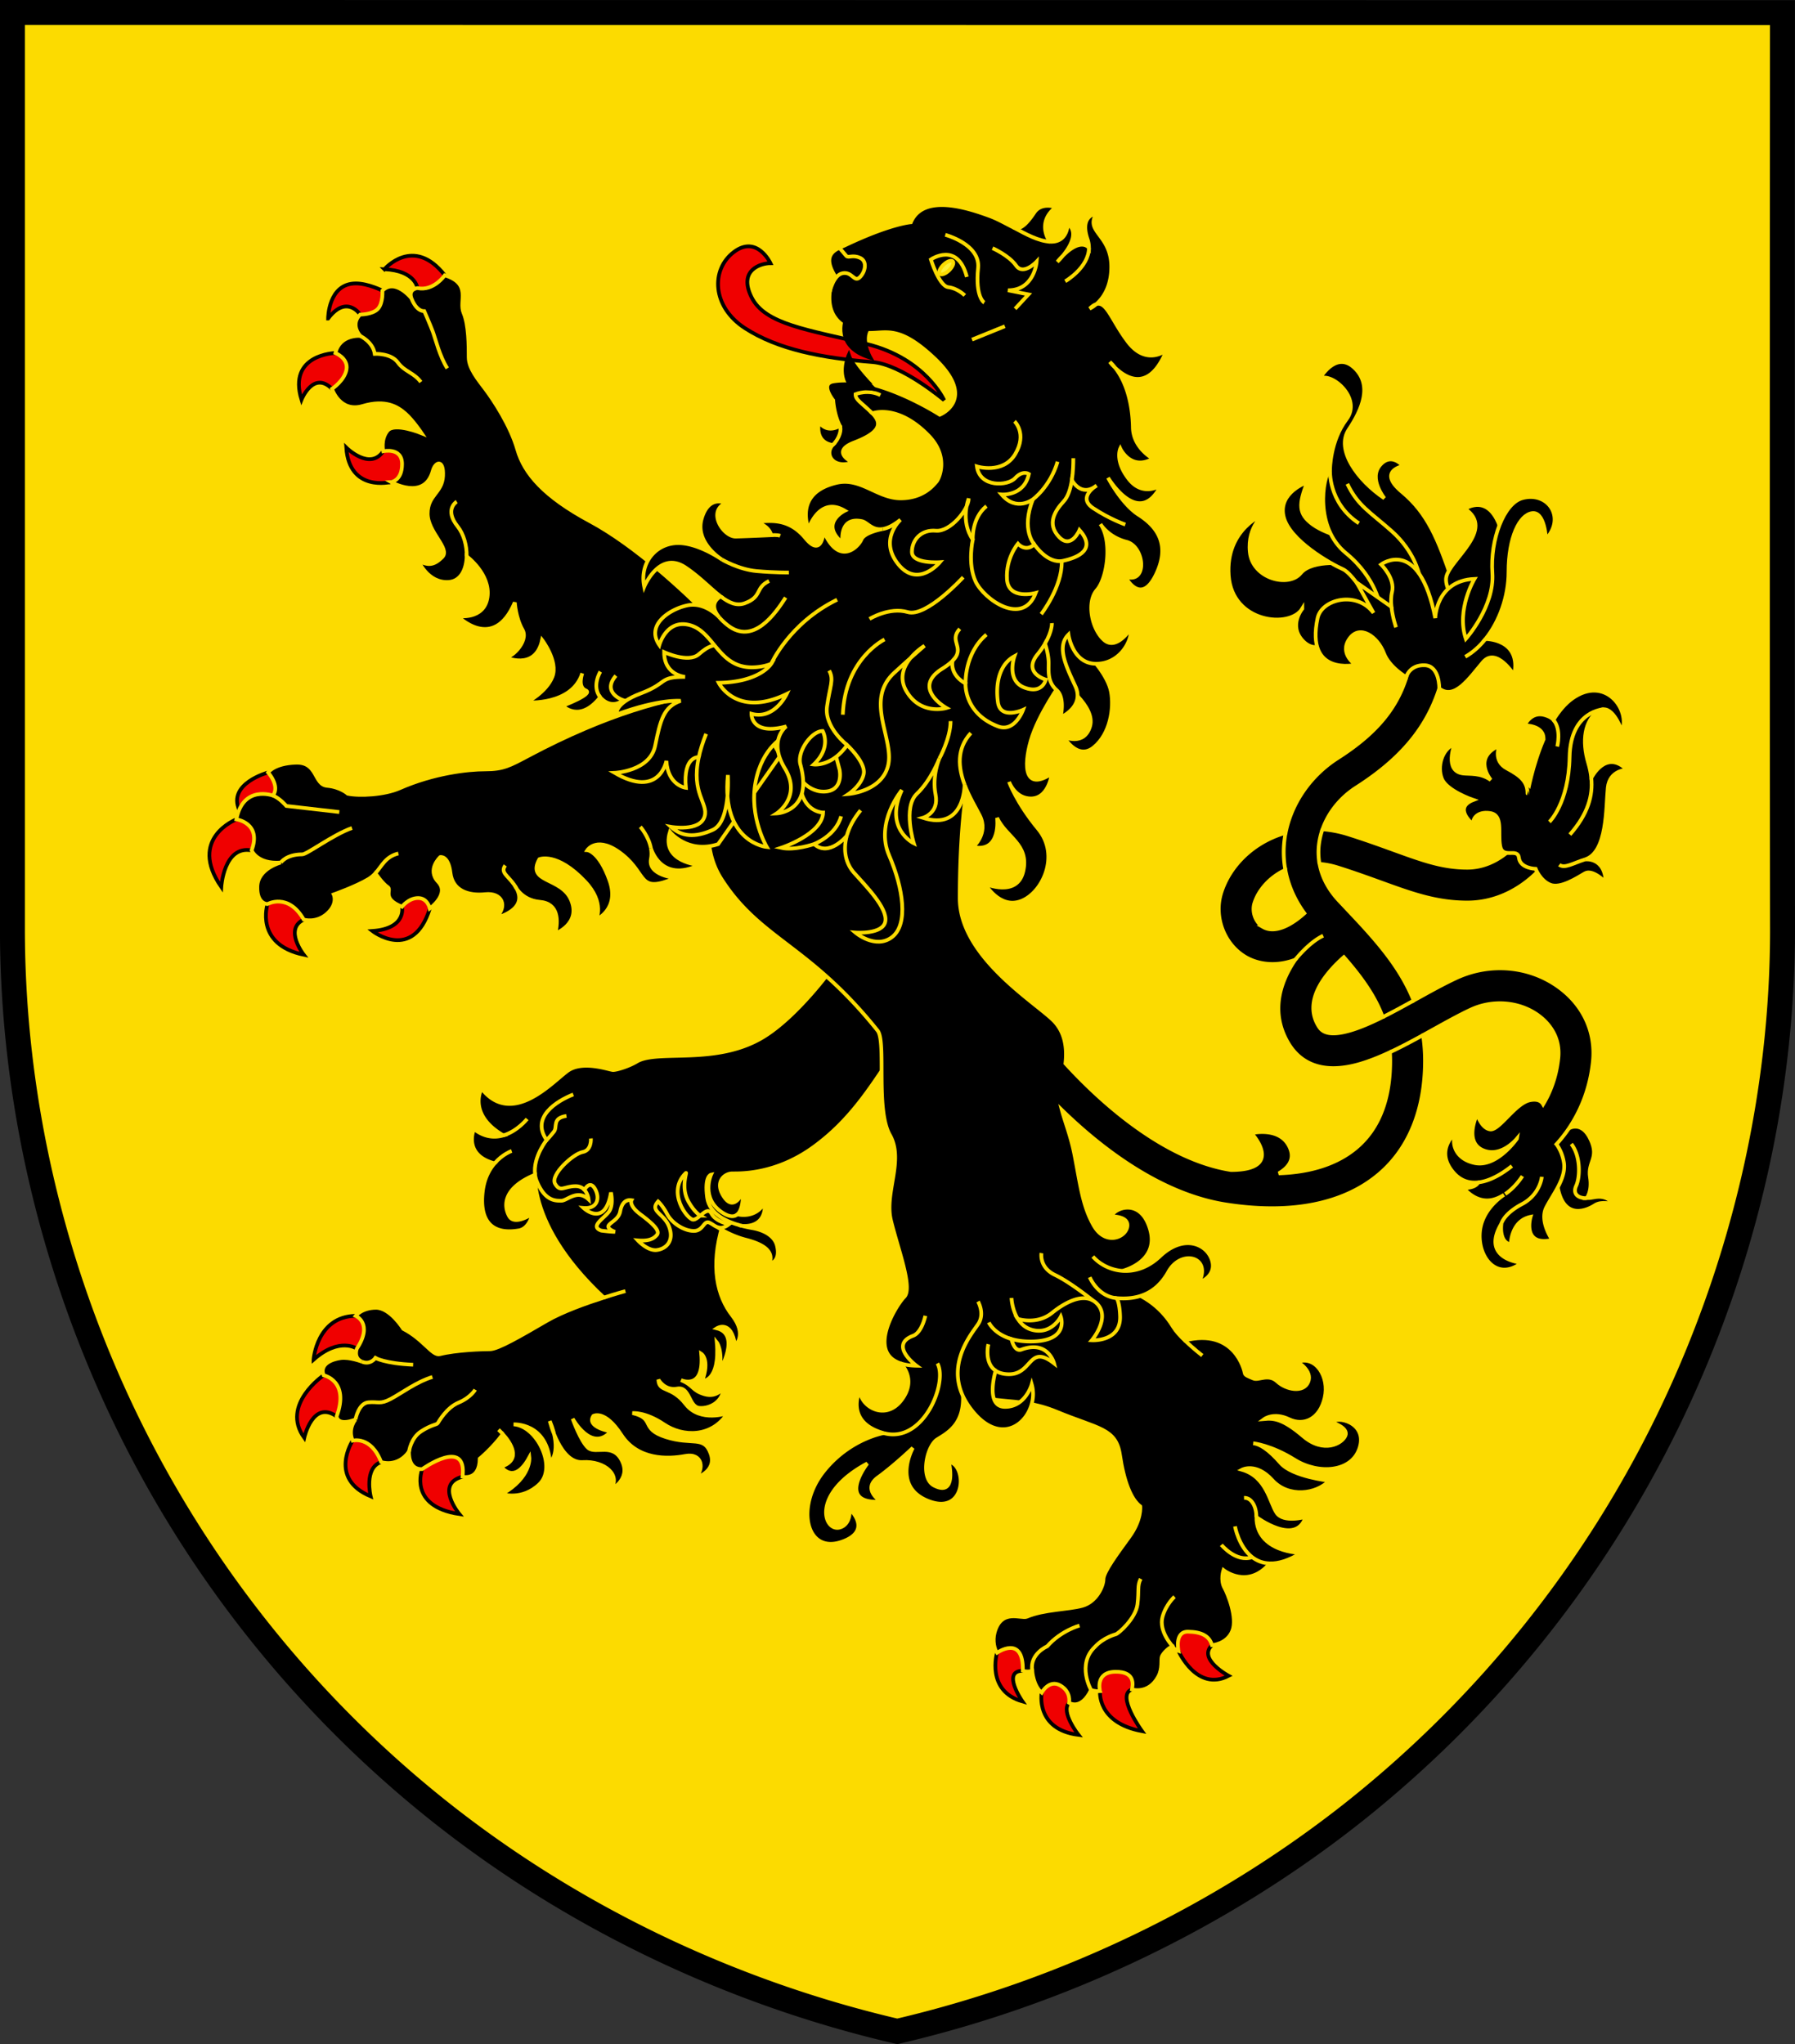 <?xml version="1.0" encoding="UTF-8"?>
<svg width="720" height="820" xmlns="http://www.w3.org/2000/svg">
 <rect width="100%" height="100%" fill="#333333" stroke="none"/>
 <path d="M715 372.23c.095 67.607-15.822 135.21-45.264 196.28a454.71 454.71 0 0 1-126.27 158.03c-53.407 42.409-116.83 72.752-183.56 88.328-66.674-15.506-130.02-45.744-183.39-88.072a453.34 453.34 0 0 1-126.23-157.82C20.829 507.913 4.98 440.176 4.98 372.496V4.996l709.99.068s-.184 245.07.025 367.17z" fill="#fcdb00" stroke="#000" stroke-width="10"/>
 <g transform="translate(67.989 14.266) scale(.996)"  stroke-width="1.5">
  <g fill="#f00000" stroke="#000">
   <path d="M58.019 533.27s1.298-17.412 16.933-17.624l6.308 1.145.211 7.605-3.803 5.494-2.217-1.036c-.001 0-6.868-4.881-17.432 4.416zM67.305 556.14c-9.634-6.836-13.045 8.615-13.045 8.615-9.635-13.34 7.827-25.179 7.827-25.179l2.933-.665 5.504 2.93 1.162 4.747-1.414 7.777-1.061 2.02zM73.772 565.9s-9.995 15.259 7.229 22.427c0 0-2.792-11.48 4.229-13.805s1.147-2.623 1.147-2.623l-3.982-5.575-5.575-1.792-1.991-.199-1.057 1.567M104.12 572.3l-2.33 5.058s-5.914 14.954 14.934 18.12c0 0-10.061-12.188 1.289-15.056 1.015-1.016 2.057-2.447 2.057-2.447l-.776-4.719-5.496-2.688-7.108 1.493zM333.26 651.34s-4.567 15.394 10.248 19.601c0 0-8.624-12.35.156-12.35l1.673-2.831.183-5.122-1.098-4.023-7.499-.549-2.927 1.098zM356.75 660.54l-5.352.577-.151 6.291s-2.69 14.786 14.847 17.009c0 0-7.323-9.205-3.823-12.951s.077-8.908.077-8.908zM382.46 655.3l-8.075.323-2.1 4.522 2.458 6.65s-1.327 12.729 16.923 16.121c0 0-10.685-14.71-4.063-16.81s3.739-7.738 3.739-7.738zM410.54 638.83l-5.794 3.22-.537 4.077 2.153 4.526s7.396 16.611 20.165 9.959c0 0-12.594-6.752-6.692-12.332s-.711-8.055-.711-8.055zM63.868 113.97s0-14.14 11.201-14.14c4.958 0 10.676 2.91 10.676 2.91l4.014 6.639-5.693 4.591-7.266-1.598c0 .001-5.403-8.318-12.932 1.598zM86.547 94.114s11.682-13.755 24.312 2.43c1.663 5.218-.935 7.96-.935 7.96l-8.947.289-1.127-3.088c0-.001-.749-7.014-13.303-7.591zM66.824 127.85s-19.322.433-13.667 18.811c0 0 4.752-11.902 12.292-4.362l7.5.592 1.571-7.226v-8.64zM71.189 165.94s9.496 9.463 14.9 1.471 9.61-1.471 9.61-1.471l2.055 11.342-8.569 2.514c0-.001-16.778 4.26-17.996-13.856zM39.692 296.79s-16.486 4.468-11.569 15.145 0 0 0 0l10.396-2.388 7.024-3.652-.562-7.165z"/>
   <path d="M26.941 315.67s-19.675 7.597-6.087 27.243c0 0 1.023-16.868 12.217-14.737 2.845.33 8.738-8.838 8.738-8.838l-9.168-5.566zM41.784 344.72l-2.301 5.064s-5.363 16.258 14.593 20.431c0 0-8.123-10.367-.004-14.161s-.527-8.223-.527-8.223l-10.319-3.263zM93.896 344.71l-.275 6.161s2.1 8.773-11.921 9.769c0 0 16.332 12.692 23.135-9.045-.498-7.799-2.974-8.958-2.974-8.958l-6.223.996zM242.03 91.68s-5.422-11.591-14.769-4.487-8.787 22.06 4.487 30.66 31.043 12.031 51.411 13.647c11.777.935 28.79 15.33 28.79 15.33s-7.479-16.825-31.221-22.621-40.941-7.852-46.363-18.882 3.926-13.647 7.665-13.647z"/>
  </g>
  <g stroke="#fcdb00">
   <path d="m321.18 486.42 26.929-9.087 8.645 10.639s13.631 13.632 26.153 16.624 18.618 11.081 21.389 15.625c.987 1.62 2.749 3.535 4.607 5.329 20.187-5.11 24.037 12.29 24.123 13.142s1.533 1.363 3.577 2.215 5.962-2.13 9.54 1.192 10.562 4.685 12.436.171-4.259-8.092-4.259-8.092c7.325-2.64 12.861 5.962 10.902 14.479s-8.348 11.499-14.395 8.603-9.881-.081-9.881-.081c3.833-.341 7.495 0 15.672 6.984s15.588 2.981 16.95-.256-5.28-5.28-5.28-5.28c1.533-2.896 14.054-.171 11.072 9.965s-16.694 10.988-26.234 5.026-16.694-6.645-16.694-6.645c2.726.255 6.303 2.556 11.073 8.007s19.505 7.069 19.505 7.069c-5.025 5.366-16.354 6.984-22.912-.255s-12.18-4.174-12.18-4.174c9.966 2.896 11.158 13.202 13.969 17.376s11.669 1.618 11.669 1.618c-3.833 12.01-19.829.092-19.829.092 0 14.279 17.998 14.449 17.998 14.449-5.074 3.133-9.218 4.285-12.591 4.195-8.907 10.526-18.671 2.689-18.671 2.689s-1.35 4.049.427 7.195c1.233 2.184 5.282 11.941 3.139 17.3s-8.191 5.742-8.191 5.742c-.995-3.598-4.057-5.359-9.646-5.436s-3.827 7.809-3.827 7.809c-1.761-.535-2.297-1.839-2.297-1.839-1.531.229-3.98 2.832-4.439 4.058s.383 4.746-1.455 8.114c-3.949 7.237-10.563 5.129-10.563 5.129.307-1.684 1.531-7.272-6.736-7.119s-6.124 7.808-6.124 7.808c-1.913.152-3.6-.46-3.6-.46-4.134 8.421-8.88 5.129-8.88 5.129s.995-4.363-3.521-6.967-7.502 2.909-7.502 2.909c-3.445-2.833-3.801-8.82-3.801-8.82-1.892.63-3.783 0-3.783 0 .315-14.818-10.404-7.251-10.404-7.251-.946-1.261-1.892-4.729-.945-8.197 2.656-9.738 10.719-5.359 12.926-6.305 6.888-2.95 16.709-2.838 22.384-4.414s8.513-7.882 8.513-10.719 5.359-10.089 10.404-17.024 4.413-12.296 4.413-12.296c-3.783-2.837-6.62-10.089-8.197-20.808s-8.827-10.404-25.536-17.34-27.744-1.576-40.985-10.404-3.783-45.083-3.783-45.083z"/>
   <g fill="none">
    <path d="M415.93 531.63s-3.672-2.845-7.028-6.085M437.72 596.7c0-4.14-1.858-7.858-4.985-7.773M404.06 648.81s-5.817-6.046-4.134-12.018c1.401-4.969 4.823-8.037 4.823-8.037M366.48 640.39s-7.426 1.989-13.014 8.344c0 0-7.142 3.028-6.021 9.858M371.15 666.34s-5.894-10.259 1.531-17.378c3.521-3.827 8.344-5.052 8.344-5.052 1.149-.229 8.116-6.432 8.805-12.096s-.152-7.503 1.302-10.258M429.1 600.42s1.434 8.15 6.927 12.407c1.865 1.445 4.197 2.442 7.1 2.52M423.61 607.86s5.91 7.238 12.419 4.971"/>
   </g>
   <path d="M147.72 452.59s-7.204 23.555 27.187 55.702c-7.017 2.257-16.713 5.714-22.95 9.34-10.716 6.23-19.687 11.463-22.927 11.463s-13.609.352-20.186 1.994c-2.99.747-6.479-5.981-14.703-10.218 0 0-5.234-8.473-10.965-8.473s-8.224 3.239-8.224 3.239 7.227 2.99.499 13.208c0 0-1.495 3.738 1.994 5.233 0 0-4.92-1.877-8.437-1.423s-8.735 2.382-6.92 6.92c0 0 10.55 2.156 5.218 16.563 0 0 .114 4.083 7.601 1.247 0 0-3.177 3.631-1.135 8.509 0 0 7.374-2.041 11.458 8.622 0 0 6.466 2.381 11.231-4.198 0 0-.567 7.375 5.332 7.034 0 0 18.15-13.044 16.222 3.064 0 0 6.807 1.814 6.92-7.261 0 0 4.787-3.86 9.324-9.872 2.964 3.313 7.83 10.286-.656 13.075 0 0 5.143 7.676 11.315-3.719 0 0 .95 7.912-10.999 14.796 0 0 8.071 2.77 15.113-4.035s-.95-23.422-10.445-24.055c0 0 13.451-.791 14.638 15.509 0 0 5.143-4.352-.079-16.854 0 0 4.099 17.095 13.203 16.526s15.743 5.501 11.191 11.191c0 0 8.346-3.983 4.742-11.57s-10.623-2.656-13.657-5.312-6.259-11.76-6.259-11.76 7.587 13.846 15.364 5.121c0 0-10.053-1.706-7.018-6.259 0 0 4.553-2.655 11.191 7.587s18.778 9.862 25.796 8.535 7.777 5.501 3.983 8.915c0 0 8.915-2.466 6.259-9.863s-7.398-3.225-18.02-6.639-3.983-7.398-13.467-9.674c0 0 5.121-.568 12.708 4.553s19.348 5.311 25.607-4.553c0 0-11.001 3.983-16.881-3.604s-10.812-4.553-11.001-9.863c0 0 2.465 4.552 7.587 3.604s4.552 7.398 8.915 7.777 9.673-2.655 9.673-8.156c0 0-2.466 4.173-7.587 2.655s-4.363-3.604-9.484-5.69c0 0 9.483 4.361 8.156-10.623 0 0 3.604 2.275.379 11.001 0 0 7.208.381 5.88-15.553 0 0 2.465 3.035 1.138 11.57 0 0 8.726-14.795-1.138-17.261 0 0 5.88-3.794 7.397 7.018 0 0 4.932-4.363-1.138-12.14s-8.915-19.725-3.983-36.228l-6.07-3.225-6.069 2.655-7.777-5.501-6.829-15.933-25.796-16.313-11.191 5.121z"/>
   <g fill="none">
    <path d="M132.5 561.49s.776.697 1.764 1.801M96.46 570.32s.681-5.445 4.878-8.168 6.239-2.608 6.693-3.289 3.517-6.24 8.395-8.282 6.693-5.218 6.693-5.218M74.906 557.39s1.134-6.58 5.218-6.92 4.651.907 8.962-1.361 10.21-6.807 16.79-8.849M183.6 505.67s-3.658 1.001-8.699 2.622M77.444 534.08c3.489 1.495 5.482-1.495 5.482-1.495s3.738 2.243 15.201 2.741"/>
   </g>
   <path d="M239.72 470.05c-3.864 6.737-10.989 4.696-10.989 4.696 2.627-2.338 2.139-9.017 2.139-9.017s-3.298 8.108-7.435 2.146-.122-9.612 3.285-9.612 17.522.365 32.61-10.586 23.363-24.339 34.679-41.737l-2.799-12.044-19.469-18.253-4.792-.101s-13.947 19.408-27.848 27.848c-19.018 11.546-42.601 4.847-50.94 9.849-3.396 2.037-8.151 3.396-9.509 3.396s-12.226-4.075-18.338.34-22.414 22.754-34.64 7.132c0 0-5.825 10.361 8.778 18.852-3.462 1.021-7.575.806-11.835-2.551 0 0-4.585 10.412 8.32 13.808-2.182 2.522-4.187 6.185-4.785 11.373-1.486 12.885 4.615 17.375 14.62 15.61 4.212-.743 5.452-6.69 5.452-6.69s-7.186 4.956-9.416.991-2.716-11.253 10.417-16.704c.125.919.361 1.838.738 2.741 3.335 8.003 7.603 7.736 9.871 7.736s6.403-4.801 10.938-.533c0 0-.225-2.25-1.662-3.828 0 0 2.139-4.201 4.272-.378s.839 8.128-4.664 7.642c0 0 8.66 8.256 11.066-6.219 0 0 1.067 4.445-.533 7.291s-8.428 6.293-3.33 8.074c0 0 3.548.485 5.504.485 0 0-3.577-1.248-2.509-2.671s4.047-2.509 4.603-5.622c.463-2.592 1.778-4.892 4.535-4.446 0 0-1.209 2.104 3.607 5.697s8.027 6.575 6.651 8.257-3.516 2.599-7.721 2.217c0 0 3.976 4.358 7.645 3.899s7.033-3.517 5.045-9.174-8.18-6.346-4.51-10.397c0 0 1.781 1.579 3.692 5.173s6.792 6.699 10.691 6.699 3.964-4.456 6.334-3.31c1.125.544 2.077 1.381 3.185 1.792 0 0 5.034 3.415 11.393 5.046s11.685 4.35 9.511 9.729c0 0 4.758-.59 3.043-7.447-.87-3.479-4.62-6.033-9.946-6.957a52.398 52.398 0 0 1-4.311-.924c.001-.001 10.101 1.531 9.357-9.318z"/>
   <g fill="none">
    <path d="M230.37 479.36c-5.678-1.484-12.913-4.597-13.842-11.355-1.196-8.695 1.576-9.239 1.576-9.239s-4.378 9.696 4.783 15.436c2.819 1.767 4.657 1.601 5.851.538M213.74 475.28c-.992.831-1.975 1.625-2.823 1.625-2.293 0-10.899-11.094-2.981-18.807.736-.717-2.288 5.651 1.084 11.595 2.44 4.297 4.72 5.587 4.72 5.587z"/>
    <path d="M220.68 479.92c1.226.454 2.641.386 4.689-1.181 0 0-5.351-.918-7.109-4.281-1.109-2.12-2.825-.596-4.517.821M167.11 464.91c-.775-.852-1.904-1.508-3.541-1.508-4.668 0-6.136 2.668-8.27-.934s7.336-12.139 11.071-12.806 3.334-5.469 3.334-5.469M144.02 436.33s-3.915 4.959-9.56 6.626M137.8 449.23s-3.625 1.238-6.861 4.981M152.23 444.33s-5.984 7.243-5.006 14.466"/>
    <path d="M162.61 426.47c-6.686 2.654-17.206 9.143-10.717 18.385 0 0 1.475-1.572 2.95-3.44s-.885-5.408 5.014-6.293"/>
   </g>
   <path d="M572.39 444.7c-3.602-7.879-8.823-4.551-8.823-4.551l-8.2 2.354 1.956 15.346 1.755 6.069c2.558 13.69 12.236 8.975 14.944 7.169s7.221-.451 7.221-.451-1.805-3.911-7.672-2.708c-1.053.216-2.009.32-2.859.325 0 0 2.29-2.61 1.355-8.532-.969-6.138 3.744-7.536.323-15.021z"/>
   <path d="M559.22 383.09c-11.801-8.436-27.521-9.773-41.027-3.491-4.975 2.313-10.263 5.246-15.86 8.351l-1.278.709c-4.912-12.276-13.227-22.133-22.128-31.776l-.005-.005-.058-.063-7.213-7.676-.519-.546c-4.302-4.541-6.985-9.621-7.974-14.976 2.295.18 4.76.631 7.395 1.467 6.71 2.127 12.468 4.214 17.547 6.056 12.371 4.484 22.143 8.026 34.556 8.026 19.224 0 30.469-14.764 30.938-15.393 2.302-3.083 1.669-7.427-1.398-9.75-3.067-2.322-7.449-1.715-9.792 1.337-.076.098-7.669 9.805-19.748 9.805-9.954 0-17.843-2.86-29.785-7.188-5.204-1.887-11.104-4.025-18.087-6.239a46.632 46.632 0 0 0-10.429-2.051c2.362-6.7 7.173-12.752 13.606-16.863 19.25-12.299 29.908-25.82 34.559-43.841a7 7 0 0 0-13.556-3.498c-3.748 14.525-12.283 25.154-28.539 35.541-10.925 6.98-18.582 18.07-20.929 30.083a40.254 40.254 0 0 0-7.636 3.026c-8.877 4.623-15.551 12.327-18.311 21.138-3.081 9.836 1.281 21.025 10.146 26.031 2.689 1.519 9.9 4.554 19.686.898-6.955 10.195-9.653 22.051-2.843 33.576 3.829 6.48 11.88 13.217 28.484 8.508 4.045-1.146 8.237-2.841 12.489-4.832.068 1.14.106 2.3.106 3.488 0 15.495-4.54 27.229-13.494 34.875-7.62 6.507-18.299 10.023-31.418 10.442 3.479-2.025 6.393-5.152 4.736-9.706-3.452-9.491-15.675-6.471-15.675-6.471s13.691 14.831-8.311 14.831c-28.383-4.499-54.686-29.805-66.645-42.917.674-6.036-.003-12.757-5.203-17.668-8.304-7.842-37.363-25.831-37.363-48.895 0-23.063 1.844-52.124 9.225-71.036S269.81 248.72 269.81 248.72l-38.266 28.689s-25.027 37.54-9.385 62.12 35.322 26.605 63.014 61.226c3.575 4.47-.894 31.731 4.916 42.01s-2.235 23.238.447 34.411 8.938 27.262 5.362 30.837c-3.182 3.182-15.215 22.295-1.437 26.774 0 0 6.877 6.287.272 14.873s-16.677 2.312-16.677-4.128c0 0-6.439 12.88 9.577 17.338 0 0-13.784 2.253-24.272 15.519-11.228 14.2-7.057 33.315 7.43 28.235 12.714-4.458 3.137-13.21 3.137-13.21s.661 5.944-3.797 7.431c-6.445 2.148-12.219-13.375 10.897-25.759 0 0-12.879 16.513 5.449 15.356 0 0-7.761-4.954-1.156-9.742s14.035-11.889 14.035-11.889-8.75 15.687 6.44 21.466 15.52-14.696 8.09-15.852c0 0 3.39 14.378-5.943 9.577-5.779-2.973-2.973-16.016 1.32-18.658s10.635-6.09 10.305-17.317c.93 1.99 2.204 4.025 3.896 6.09 13.539 16.512 27.243.991 23.776-10.897 0 0-2.477 9.081-10.732 9.081s-3.791-14.564-3.791-14.564c1.136.763 2.645 1.283 4.641 1.402 10.376.62 8.364-12.544 18.895-4.336 0 0-2.375-9.55-13.164-5.575-2.942 1.084-4.004-4.254-4.004-4.254l.012.003c2.37.691 5.304 1.104 8.914.971 14.442-.53 10.938-9.981 10.938-9.981s-3.717 7.434-11.575 5.31c-2.686-.726-4.503-2.457-5.732-4.421 0 0 7.625 2.565 13.765-2.409 4.593-3.722 11.54-7.789 16.479-4.989.706.4 1.371.94 1.981 1.642 4.981 5.719-2.443 14.388-2.443 14.388s11.731.732 11.401-9.683c-.181-5.701-1.388-7.302-1.388-7.302 7.666.667 15.666-1.25 20.833-10.583s17.583-6.084 12.333 4.333c0 0 7.166-2.416 5.25-8.916s-11.25-10.917-21-1.667c-4.875 4.625-10.25 6.208-15.094 5.854 0 0 14.917-3.544 11.167-16.671s-14.661-8.524-15.514-5.285c0 0 7.159-.17 6.308 4.263s-8.865 7.501-13.468-.512-5.456-16.706-7.843-28.811c-1.416-7.182-3.754-12.891-5.043-17.797 15.119 14.747 39.184 33.796 65.899 38.031 26.249 4.16 47.671-.084 61.95-12.279 12.039-10.28 18.402-26.021 18.402-45.521 0-3.65-.275-7.1-.777-10.383 1.432-.787 2.86-1.579 4.282-2.367 5.375-2.98 10.451-5.796 14.975-7.9 8.804-4.095 19.396-3.236 26.982 2.188 3.497 2.499 9.216 8.083 8.228 17.398-.836 7.88-3.397 14.042-6.108 18.563-.643-1.149-2.088-2.297-5.353-1.627-5.867 1.203-12.337 12.187-15.947 11.734s-5.266-6.169-5.266-6.169-5.416 10.981 2.106 14.442c7 3.221 13.085-3.588 13.896-4.549l-.005.027c-.949 1.33-8.604 11.616-17.051 9.787-9.026-1.955-9.479-9.929-7.071-12.637 0 0-9.478 7.071-1.504 16.398 2.99 3.497 6.551 4.414 10.024 4.043 0 0-.698 2.275-5.813 2.275 0 0 4.813 6.468 11.885 4.663 1.577-.402 3.025-1.104 4.337-1.94-1.936 1.268-9.229 6.612-9.752 15.48-.603 10.23 7.22 19.406 16.849 11.885 0 0-16.698-1.354-8.123-15.796 0 0-1.204 7.522 3.761 8.425 0 0 .001-9.478 7.974-11.133 0 0-3.61 12.035 8.726 9.327 0 0-5.266-7.523-2.407-13.089 1.313-2.556 3.132-5.27 4.614-8.07 1.747-3.298 3.025-6.716 2.456-10.133-.556-3.332-1.861-5.734-2.975-7.271a55.048 55.048 0 0 0 5.008-6.365c4.206-6.226 8.423-15.131 9.66-26.797 1.27-11.96-3.836-22.991-14.008-30.261zm-118.64-23.978c-3.136-1.77-4.781-6.101-3.668-9.655 1.632-5.207 5.899-10.031 11.418-12.905a26.38 26.38 0 0 1 1.062-.52c1.127 6.172 3.716 12.095 7.654 17.467-6.372 5.742-12.432 7.89-16.466 5.613zm34.626 41.706c-9.708 2.753-11.598-.443-12.612-2.162-6.094-10.312 3.319-21.275 10.35-27.487 7.324 8.38 12.604 15.914 15.639 24.154-4.718 2.349-9.266 4.329-13.377 5.495z"/>
   <g fill="none">
    <path d="M341.64 516.86c-2.367-3.782-2.551-8.429-2.551-8.429M329.96 518.3s2.029 4.595 9.128 6.672M287.63 562.87c16.016 4.458 25.923-20.477 21.63-28.072M294.46 534.79c.084.027.17.055.256.081 1.655.505 3.668.806 6.097.853 0 0-11.288-8.336-1.341-12.066 3.575-1.341 4.916-8.044 4.916-8.044M325.61 509.87s2.807 4.788.165 8.916c-2.312 3.612-12.714 15.314-6.208 29.245M329.77 527.06s-1.818 7.475 2.948 10.677M351.15 490.38s-.995 5.701 5.43 8.777 15.302 10.303 15.302 10.303M370.6 500.09s3.168 7.749 10.834 8.416M383.76 497.52c-4.844-.354-9.156-2.646-11.906-5.771M463.15 333.62a26.059 26.059 0 0 1-.228-7.929 28.371 28.371 0 0 1 1.42-6.004M449.48 321.11a40.616 40.616 0 0 0-.457 2.878 39.87 39.87 0 0 0 .348 12.05M491.51 409.46c4.412-2.065 8.887-4.455 13.328-6.896M501.05 388.66c-4.17 2.313-8.387 4.629-12.476 6.666M453.38 372.2s5.574-7.064 11.24-9.659M552.66 459.65s-.603 7.071-7.974 10.982-8.273 7.823-8.273 7.823M537.92 466.59c4.296-2.92 6.92-7.236 6.92-7.236M540.62 455.29c-2.257 1.786-7.805 5.982-13.595 6.601M570.71 468.25c-3.889.024-5.57-2.027-4.212-4.989 1.655-3.61 1.807-12.034-1.955-16.849"/>
   </g>
   <path d="M553.35 283.47c.328-5.746-7.606-5.651-7.606-5.651s2.474-5.826 8.209-4.104c1.479.444 2.602.996 3.397 1.912 2.15-3.495 4.672-6.556 7.603-8.644 13.135-9.358 23.479 4.269 20.03 13.298 0 0-2.949-8.97-7.359-8.945-.688.004-1.41.227-2.163.736-5.582 3.776-6.731 11.986-4.104 20.851.594 2.004 1.028 4.025 1.235 6.079 0 0 5.823-11.825 14.361-3.288 0 0-6.967.037-7.716 7.224-.821 7.881-.071 26.064-9.194 28.896 0 0 8.045-1.149 8.373 9.194 0 0-5.254-5.418-8.373-3.612s-9.851 6.239-13.955 4.597-5.91-6.403-5.91-6.403-6.238-.165-6.731-4.433-6.567.657-7.553-4.761 1.313-12.478-4.104-13.298-7.389 2.791-6.567 4.761c0 0-8.702-6.732-.164-10.015 0 0-10.672-3.612-12.642-8.537s.001-11.985 5.09-13.955c0 0-4.278 10.856 3.447 11.821 2.627.328 7.06-.328 11.164 2.627 0 0-7.552-9.031 3.448-13.792 0 0-2.792 6.075 3.119 9.194s8.209 5.582 8.209 10.015c-.001 0 1.891-11.099 6.456-21.767z"/>
   <g fill="none">
    <path d="M558.88 286.35s1.75-6.919-1.528-10.729M570.04 331.83c-4.761 1.478-8.208 3.776-10.343 2.134M572.59 299c.707 7.028-1.254 14.431-8.623 22.817M555.72 316.7s7.787-7.439 8.137-26.155 13.762-19.209 13.762-19.209"/>
   </g>
   <path d="M456.2 230.82s-5.623 6.721.138 12.894 11.797-.686 11.797-.686l4.114-7.956 14.952 1.372-.412-6.721-11.522-16.872s-14.951-2.194-19.752 3.704-19.34 2.195-20.438-8.504 6.035-15.5 6.035-15.5-15.912 5.898-14.54 24.964 24.689 21.398 29.628 13.305z"/>
   <path d="m458.12 179.93s-11.659 3.978-9.465 13.717 19.203 19.204 23.867 21.261 12.619 16.46 12.619 16.46l12.895 3.018-20.713-31.137s-10.835-1.92-16.871-6.31-5.624-8.23-2.332-17.009z"/>
   <path d="M487.7 230.5s-1.355-11.809-13.938-22.069-9.486-30.393-6.389-33.684c0 0 0-11.421 6.582-20.133s-6.582-19.552-10.841-16.261c0 0 6.389-11.615 13.938-4.646s3.29 16.842-2.13 24.973 3.678 20.52 14.325 27.683c0 0-6.389-7.937-1.742-13.357s9.292.387 9.292.387-10.646 1.936-.387 10.454 14.519 18.971 20.133 35.619-3.678 20.714-3.678 20.714l-18.197 1.355z"/>
   <path d="M521.77 190.62s10.067-7.163 14.713 9.292l-.774 9.292-.388 12.583-3.097 11.421-7.744 11.035-6.194.968-1.161-18.197s-3.806-5.393-2.904-9.098c1.741-7.163 19.745-18.971 7.549-27.296z"/>
   <path d="M511.36 262.97s.257-9.111-5.839-9.367c-6.105-.257-7.506 4.748-7.506 4.748s-6.798-3.921-8.937-9.56c-2.556-6.737-9.756-11.848-13.938-5.808s2.555 10.454 2.555 10.454-20.323 4.72-15.331-18.816c1.626-7.666 15.795-11.151 22.532-2.091l-6.805-12.255 14.016 9.825c-.218-2.032-.226-4.138.223-5.932 1.395-5.575-4.413-11.15-4.413-11.15s15.332-11.615 21.836 21.604c0 0 .231-15.1 15.796-15.796 0 0-7.434 12.312-3.484 24.159 0 0 11.614-13.008 10.686-26.482s4.566-28.149 12.08-30.199c10.221-2.788 17.655 7.666 9.524 16.493 0 0-.464-11.15-5.575-10.454s-9.524 9.756-9.524 23.694c0 9.831-3.583 19.893-9.28 27.007 0 0 14.645-.16 11.547 14.553 0 0-7.162-11.615-12.583-5.227s-11.386 15.44-17.58 10.6z"/>
   <g fill="none">
    <path d="M493.96 238.34s-1.39-3.954-1.849-8.238M529.97 243.05c-2.381 2.972-5.131 5.43-8.143 7.141M478.99 196.43c-12.583-8.324-11.615-21.682-11.615-21.682M503.19 216.67s-1.94-9.014-10.845-16.951-13.744-10.26-18.003-19.165"/>
   </g>
   <path d="M235.39 244.82s-7.913-.688-17.889-10.665-29.586-28.554-48.163-38.53-26.49-19.265-29.242-28.897-9.632-19.953-12.729-24.082-6.88-8.601-6.88-13.073 0-13.072-2.064-17.889 3.44-11.696-7.568-15.137c0 0-4.473 6.536-11.009 5.16 0 0-3.785.344-2.408 4.128 0 0-6.536-8.256-11.696-3.096 0 0 .344 4.816-1.72 7.224s-7.225 2.408-7.225 2.408-4.128 3.44 0 8.601c0 0-8.256-.688-9.977 6.88 0 0 5.16 2.064 4.472 6.537s-5.848 7.912-5.848 7.912 3.096 9.632 12.385 6.88 14.104.344 17.201 3.096 6.537 7.913 6.537 7.913-10.938-4.501-13.761-1.032c-2.824 3.472-1.72 8.256-1.72 8.256s7.568-1.72 7.568 5.16-4.472 7.225-4.472 7.225 13.518 7.768 16.857-4.472c1.032-3.784 4.473-4.816 4.128 2.064s-6.192 7.568-6.192 15.137 9.288 14.105 5.848 17.545-5.848 3.44-9.632 1.376c0 0 3.784 9.289 12.385 8.601 4.747-.38 6.978-5.056 7.1-10.326 0 0 9.757 7.229 8.381 16.518s-12.041 7.568-12.041 7.568 14.45 14.792 23.05-5.504c0 0 .344 6.192 3.096 11.009s-5.161 12.041-7.225 11.009c0 0 12.384 5.849 15.137-6.88 0 0 6.537 8.601 4.128 14.793s-10.321 10.32-10.321 10.32 18.233 1.376 22.361-11.697c0 0-2.063 5.505 1.376 6.881s-9.289 6.192-9.289 6.192 6.771 7.164 15.137-3.44c0 0 3.862 5.169 9.296 1.23l11.004 2.31 24.183 3.532z"/>
   <g fill="none">
    <path d="M119.68 209.72c.099-4.28-1.193-8.952-3.66-12.035-5.504-6.88-.344-9.977-.344-9.977M76.8 120.97s5.161 2.409 5.849 7.225c0 0 6.536-.344 9.288 3.44s6.536 4.128 9.289 7.913M97.442 105.83s1.721 5.16 5.161 5.16c0 0 2.408 5.504 3.44 8.256s2.752 9.977 5.849 14.793M173.53 256.17s-3.647 5.827-.057 10.318M182.77 267.72s-8.967-2.989-2.989-9.917"/>
   </g>
   <path d="M215.75 265.15c-14.918 1.83-39.202 7.864-71.355 25.011-7.356 3.923-10.054 5.395-17.165 5.395s-20.81 1.545-34.574 7.602c-6.13 2.697-16.183 3.187-20.842 2.207 0 0-2.942-2.697-8.337-3.188s-3.679-9.563-12.506-9.318-11.279 3.923-11.279 3.923 4.904 5.395 1.961 9.318c0 0-12.015-4.414-14.712 9.563 0 0 10.299 1.471 6.13 12.505 0 0 2.207 5.64 11.77 4.904 0 0-9.216 2.361-9.458 9.595s4.1 7.114 4.1 7.114 8.319-4.703 14.589 6.27c0 0 4.943 1.567 9.405-2.412s2.653-7.717 2.653-7.717 9.163-3.256 14.107-6.27c1.078-.657 1.933-1.435 2.68-2.267 0 0 2.987 4.316 4.916 5.522s-2.653 4.582 5.788 7.958c0 0 2.653-3.497 6.511-3.497s4.703 4.22 4.703 4.22 8.079-5.788 3.376-10.731.844-10.008.844-10.008 3.255-.723 4.1 6.391 7.114 9.285 13.987 8.561 9.164 4.823 4.341 9.525c0 0 14.393-3.216 7.475-13.142 0 0 2.531 6.05 10.178 6.703s7.46 7.739 6.248 12.775c0 0 10.257-3.823 6.434-13.334s-18.183-6.9-12.868-16.599c0 0 7.022-3.04 18.37 8.952 8.206 8.672 4.476 15.386 4.476 15.386s9.605-4.103 5.409-15.853-8.952-12.123-8.952-12.123 4.103-6.341 14.267 1.865 5.968 15.76 21.261 9.325c0 0-11.189-1.025-9.884-7.646.295-1.497.237-2.979-.028-4.377 0 0 3.852 14.262 19.518 6.802 0 0-15.573-1.119-11.843-13.334 0 0 6.994 8.952 19.396 4.942l25.084-35.715-6.714-11.47c-.003 0-6.087-15.476-23.56-13.333z"/>
   <g fill="none">
    <path d="m193.87 327.26c-0.91-4.787-4.261-8.584-4.261-8.584m-50.649 23.514c-2.773-3.979-5.788-5.064-3.738-7.958m-52.305 3.158c2.679-2.983 3.978-6.662 9.257-7.981m-47.333 3.671s2.078-3.306 8.629-3.306c1.929 0 12.419-7.958 20.016-10.611m-5.105-6.433-21.333-2.452s-2.697-3.188-5.395-4.168"/>
   </g>
   <path d="m363.48 236.24 7.248 13.892s7.249 7.55 8.456 14.193-.303 16.912-6.946 22.347-12.079-4.228-12.079-4.228 8.153 3.926 10.569-4.228-11.476-17.817-11.476-17.817-9.362 12.985-12.382 23.555-2.415 20.535 8.456 13.288c0 0-1.207 10.872-9.361 9.966-5.738-.604-7.852-6.644-7.852-6.644s3.02 8.456 11.777 19.025 1.811 25.669-6.946 28.991-14.495-6.946-14.495-6.946 12.985 5.738 15.401-5.134-6.945-13.589-10.569-21.441c0 0 1.812 14.193-9.664 11.777 0 0 6.341-5.436 2.718-12.684-1.538-3.077-4.274-7.515-6.128-12.458 0 0 .089 18.801-16.823 13.365 0 0 6.645-1.813 5.134-9.362s1.51-14.495 1.51-14.495-3.322 8.758-9.06 14.193c-5.738 5.436-1.208 19.931-1.208 19.931s-12.08-5.738-4.832-21.441c0 0-10.872 12.985-5.134 26.273s7.852 27.782 1.208 32.917-14.797-1.812-14.797-1.812 11.174.906 12.08-4.53-7.852-14.194-12.684-19.629c-3.131-3.522-4.487-8.821-2.834-14.826 0 0-7.132 8.787-13.172 3.351 0 0-7.851 2.718-13.287 1.51 0 0 16.609-5.436 16.911-14.193 0 0-6.04 0-8.456-7.248s-2.718-9.362-2.718-9.362 3.926 8.456 11.777 8.154 6.04-8.758 6.04-8.758l-2.718-10.268-5.134-9.06-14.191 5.738s-9.06 4.228-11.777 18.421 4.53 26.273 4.53 26.273-18.422-1.812-15.704-28.991c0 0 1.208 18.723-6.04 22.045s-12.683 2.718-16.911-1.208c0 0 11.777 2.113 13.589-4.228 1.528-5.347-5.532-9.191-2.354-23.841 0 0-6.404-.62-5.196 12.366 0 0-7.248-.906-7.852-10.872 0 0-2.717 15.401-20.837 4.832 0 0 14.193-.604 16.307-10.872s3.322-15.703 10.268-18.119c0 0-8.456-.905-25.669 5.436 0 0-1.51-4.229 9.664-8.456s6.946-6.644 17.817-6.644c0 0-8.456-.604-8.456-9.965 0 0 9.663 4.53 13.891.906s6.04-4.228 12.985-3.926l41.396-5.742 40.997-4.804 24.982.64 27.544-5.125z"/>
   <path d="M339.95 77.33c-3.208-1.587-6.339-3.428-9.509-4.596-8.26-3.043-26.808-9.419-31.88 2.463 0 0-8.146.525-26.519 9.274-.648.309-1.457.624-2.277 1.013-3.027 1.439-6.204 3.906-2.022 10.929 0 0-1.341 2.933-1.809 6.729-.613 4.973.27 11.428 7.619 14.722 12.96 5.81 15.642-5.364 33.965 11.619s2.681 23.239 2.681 23.239-25.259-16.349-42.903-13.407c-5.363.894 0 7.598 0 7.598s.332 5.757 2.682 10.279c0 0-5.047 3.372-8.364-1.538 0 0-2.232 8.035 5.484 9.247-3.444 3.635.063 9.821 8.099 7.015 0 0-9.375-4.209.574-8.036s11.671-7.398 7.271-11.734c0 0 10.16-4.033 22.767 9.057 8.291 8.609 4.082 17.41 3.062 18.494s-5.039 6.696-14.413 6.696c-9.375 0-16.134-8.546-25.828-6.25s-14.54 8.227-11.352 18.749c0 0 4.273-13.711 14.668-7.525 0 0-10.395 5.038-.893 12.946 0 0-1.702-10.672 7.78-8.737 2.182.445 4.083 3.844 8.396 3.164 0 0-7.344 1.278-8.556 4.187s-8.968 11.149-15.269-3.393c0 0-.485 11.148-7.271 2.908s-14.299-7.029-20.116-6.544c0 0 5.332 1.211 6.301 5.332 0 0-9.236.438-14.214.567s-11.768-10.151-4.009-13.513c0 0-6.918-3.557-9.763 6.271s8.146 16.488 8.146 16.488-10.285-7.309-18.834-6.584-14.346 8.55-12.462 17.534c0 0 6.086-14.781 16.52-7.825 5.754 3.836 10.23 8.642 14.303 11.743 0 0-5.483 2.541-.627 8.356 0 0-5.706-6.334-12.952-4.74s-16.665 7.97-11.158 15.94c0 0 2.898-10.724 12.462-7.97s11.428 16.955 24.779 16.955c4.637 0 7.825-1.449 7.825-1.449s-4.347 7.391-21.157 7.681c0 0 7.101 14.346 27.388 4.492 0 0-4.927 10.579-14.201 7.97 0 0-.29 8.984 14.056 5.072 0 0-7.534 5.507-.579 16.955s-3.333 18.114-3.333 18.114 14.861-.641 9.564-19.708c-1.449-5.217 4.492-13.477 8.984-13.477 0 0 3.767 6.521-3.623 13.477 0 0 7.246 1.014 13.477-7.825 0 0 7.535 6.956 6.666 11.593s-6.086 8.115-6.086 8.115 13.477-1.014 15.94-11.593-9.622-26.164 2.464-37.242c6.956-6.376 12.172-10.868 12.172-10.868s-13.187 7.97-7.39 18.114 16.23 6.956 16.23 6.956-14.202-7.97-1.739-15.795c1.884-1.183 3.234-2.239 4.189-3.202 0 0-1.436 5.375 5.23 9.143 0 0-.739 11.966 13.042 17.244 6.811 2.608 10.144-6.666 10.144-6.666s-9.129 4.203-10.144-3.043.435-15.216 6.666-18.549c0 0-3.479 9.709 3.912 12.607s8.695-3.188 8.695-3.188-9.419-2.609-3.333-10.144a34.626 34.626 0 0 0 3.028-4.356s1.464 4.212 1.464 7.834-.436 7.68 3.188 10.868 1.594 11.013 1.594 11.013 9.854-4.202 5.941-12.607-7.535-15.941-2.753-20.723c0 0 1.595 11.448 10.724 11.738s14.781-7.97 14.491-14.346c0 0-5.796 9.274-10.868 4.782s-7.101-15.36-2.898-20.143 6.231-19.708 1.449-26.519c0 0 3.044 5.217 10.434 7.101s8.693 17.244-.436 14.056c0 0 6.086 12.027 12.317-.725s-.145-19.853-6.955-24.2-12.317-14.926-12.317-14.926 12.462 20.868 21.302 3.043c0 0-7.102 4.927-12.897-2.463s-3.478-12.317-3.478-12.317 4.202 9.13 13.187 4.058c0 0-7.969-4.203-8.114-12.607s-2.174-19.563-9.274-26.374c0 0 13.621 18.258 22.896-4.782 0 0-7.971 6.811-15.65-3.333s-9.129-19.417-15.36-13.332c0 0 8.694-3.768 8.694-16.81s-10.724-14.056-5.941-21.447c0 0-6.956.435-3.623 10.289.407 1.203.581 2.365.572 3.478 0 0-3.614-5.216-12.744 5.652 0 0 10.868-10.289 4.202-15.36 0 0 .144 7.681-7.246 7.246 0 0-5.651-7.536 2.464-13.912 0 0-5.796-2.174-8.694 2.173s-5.764 7.308-8.317 6.045z"/>
   <g fill="none">
    <path d="M213.15 290.61c.591-2.726 1.537-5.825 2.958-9.377M259.6 325.62s8.757-3.322 10.872-11.174M272.77 322.27c.897-3.261 2.682-6.731 5.552-10.239M310.03 291.2s4.529-8.154 4.529-15.1M354.5 83.023c-4.554-.268-9.493-2.957-14.546-5.693M370.29 85.486c-.063 8.004-9.557 13.477-9.557 13.477M352.6 244.88c2.949-5.068 2.768-8.25 2.768-8.25M320.59 260.97s-.58-12.028 8.404-19.708M315.36 251.83c5.362-5.407-1.764-7.84 2.911-12.883M272.91 285.75s-9.274-7.101-8.115-15.505 2.898-10.724.87-14.491M242.34 253s7.246-16.375 26.519-25.794M221.38 234.27c.82.982 1.936 2.058 3.423 3.231 10.289 8.115 19.128-4.637 23.331-11.158M222.01 225.91c3.312 2.522 6.357 3.917 9.607 2.748 7.246-2.608 4.058-6.231 9.854-8.984M222.48 211.04s6.725 4.009 14.031 4.655 12.931.582 12.931.582M242.32 201.23s2.424-.242 3.636.243M323.5 203.01s-.552-8.539 5.509-13.497M357.66 171.61c-3.03 10.192-9.916 15.149-9.916 15.149s-6.609 5.233-12.67-1.928c0 0 9.09.827 11.018-8.263 0 0-2.479-1.653-5.509 1.652s-14.322 3.856-15.425-4.683c0 0 10.467 3.305 15.425-4.958s-.275-13.221-.275-13.221"/>
    <path d="M348.29 204.94s-5.509-5.784-.551-18.179M363.41 179.01c.516-3.34.585-6.714.585-8.78"/>
    <path d="M287.23 198.74c1.865-.294 4.181-1.351 7.165-3.738 0 0-8.904 8.005-.916 17.921s16.802-.826 16.802-.826-11.293.826-11.293-4.132 3.856-9.089 9.64-8.539 13.222-8.54 13.222-12.946c0 0-3.581 8.814 1.652 16.527 0 0-2.202 9.641 1.103 16.802s19.005 18.455 24.238 4.683c0 0-11.018 3.029-11.568-5.509s4.407-14.323 4.407-14.323 3.029 3.581 6.61.275c0 0 5.234 7.987 11.569 6.61s13.497-4.682 6.61-12.395c0 0-3.306 7.988-8.264 2.754s-1.651-10.467 1.929-14.323c1.79-1.928 2.754-5.233 3.271-8.573 0 0 3.615 7.196 9.95 2.238 0 0-7.987 4.683-1.377 9.09s12.946 6.611 12.946 6.611M283.04 152.15c-4.4-4.336-6.824-5.42-6.76-7.716 0 0 5.039-2.105 10.013.382M269.98 157.19c.692 1.332.054 4.903-2.879 7.709M287.97 243.22s-15.976 7.712-16.802 30.299"/>
    <path d="M281.91 234.96s7.988-4.958 15.425-2.754 22.311-14.047 22.311-14.047M351.05 233.03s8.538-11.018 8.263-21.209M320.21 301.69c-2.512-6.701-3.403-14.33 2.505-20.76M320.28 104.66s-2.896-2.896-6.619-3.31-7.033-11.17-7.033-11.17 10.756-7.446 14.479 7.034"/>
    <path d="M328.14 107.56s-3.724-2.068-2.482-14.066c.828-9.516-13.238-13.239-13.238-13.239M331.45 85.633s6.619 2.896 9.516 7.033 8.274-1.655 8.274-1.655-.827 11.584-11.584 11.584l8.274 1.655-5.378 5.792M323.18 122.45l13.24-5.37"/>
   </g>
   <ellipse transform="rotate(46.235 226.08 77.637)" cx="297.5" cy="25.921" rx="1.592" ry="3.621" fill="#fcef3c"/>
   <path d="M265.94 103.14s1.426-6.762 5.198-7.437 4.56 3.715 6.755 1.745 3.377-6.417.281-7.881-4.728.169-5.629-.844-2.774-3.242-2.774-3.242" fill="none"/>
  </g>
  <path d="m272.44 114.13s-4.743 11.265 9.857 15.638c0 0-4.965-8.597 0-12.896zm1.11 14.52s-3.409 7.56 0.964 12.674l9.561 1.038c-1e-3 0-8.895-8.672-10.525-13.712z" stroke="#000"/>
 </g>
</svg>
